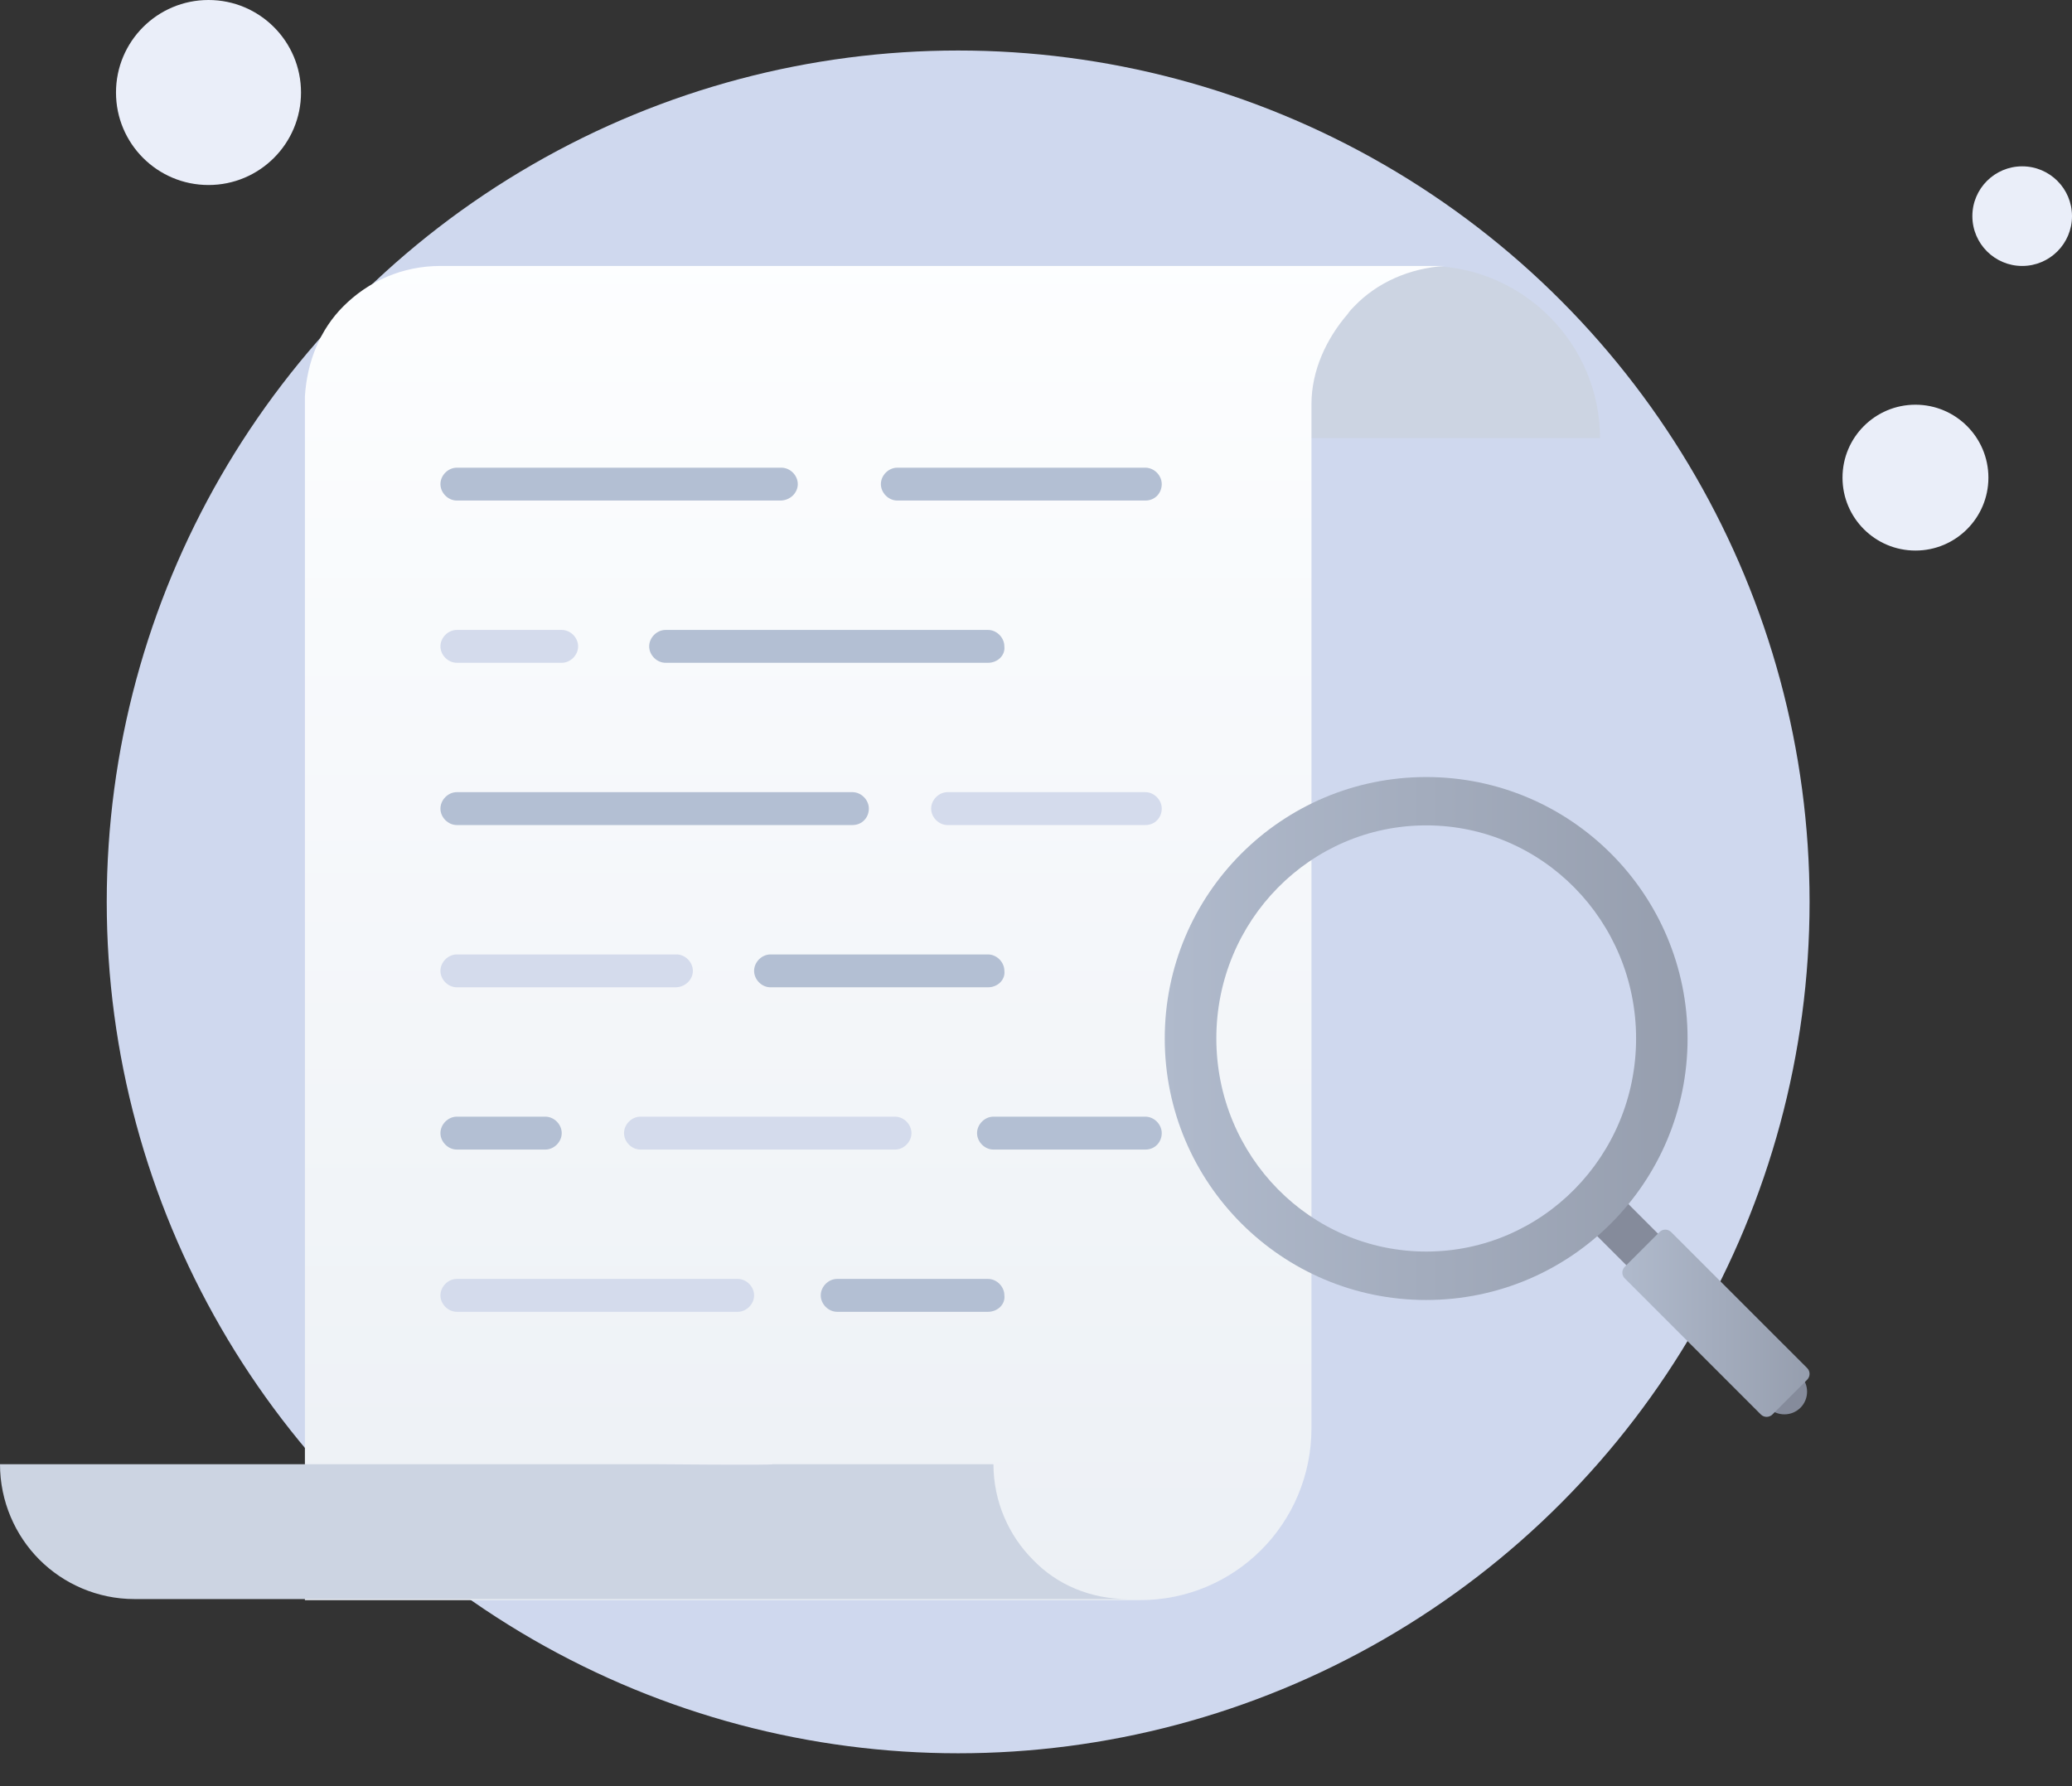 <svg width="58" height="50" viewBox="0 0 58 50" fill="none" xmlns="http://www.w3.org/2000/svg">
<rect x="0" y="0" width="58" height="50" fill="#333333" stroke="none"/>
<circle cx="26.821" cy="25.247" r="23.833" fill="#CFD8EE"/>
<path d="M53.618 15.412C54.745 15.412 55.66 14.498 55.66 13.371C55.66 12.243 54.745 11.329 53.618 11.329C52.49 11.329 51.576 12.243 51.576 13.371C51.576 14.498 52.49 15.412 53.618 15.412Z" fill="#EAEEF9"/>
<path d="M56.606 7.445C57.376 7.445 58 6.82 58 6.05C58 5.28 57.376 4.656 56.606 4.656C55.836 4.656 55.211 5.28 55.211 6.05C55.211 6.82 55.836 7.445 56.606 7.445Z" fill="#EAEEF9"/>
<path d="M5.837 5.179C7.267 5.179 8.426 4.02 8.426 2.59C8.426 1.159 7.267 0 5.837 0C4.406 0 3.247 1.159 3.247 2.59C3.247 4.02 4.406 5.179 5.837 5.179Z" fill="#EAEEF9"/>
<path d="M36.038 12.263H23.342V7.445H39.985C40.015 7.445 40.046 7.445 40.076 7.445C42.677 7.506 44.788 9.654 44.788 12.263H39.281" fill="#CCD4E2"/>
<path d="M40.443 7.445C39.464 7.506 38.547 7.905 37.904 8.58C37.843 8.642 37.782 8.703 37.721 8.795C37.139 9.47 36.711 10.36 36.711 11.312V39.975C36.711 42.645 34.569 44.793 31.908 44.793H8.535V11.097C8.596 10.115 8.963 9.225 9.606 8.58C10.309 7.874 11.258 7.445 12.329 7.445H35.854H40.321C40.352 7.445 40.382 7.445 40.443 7.445Z" fill="url(#paint0_linear_5728_13400)"/>
<path d="M32.061 14.012H25.117C24.872 14.012 24.658 13.797 24.658 13.552C24.658 13.306 24.872 13.092 25.117 13.092H32.061C32.306 13.092 32.52 13.306 32.52 13.552C32.52 13.797 32.337 14.012 32.061 14.012Z" fill="#B3BFD3"/>
<path d="M21.843 14.012H12.787C12.543 14.012 12.329 13.797 12.329 13.552C12.329 13.306 12.543 13.092 12.787 13.092H21.873C22.118 13.092 22.332 13.306 22.332 13.552C22.332 13.797 22.118 14.012 21.843 14.012Z" fill="#B3BFD3"/>
<path d="M27.656 18.554H18.631C18.386 18.554 18.172 18.339 18.172 18.094C18.172 17.848 18.386 17.634 18.631 17.634H27.656C27.9 17.634 28.114 17.848 28.114 18.094C28.145 18.339 27.931 18.554 27.656 18.554Z" fill="#B3BFD3"/>
<path d="M15.724 18.554H12.787C12.543 18.554 12.329 18.339 12.329 18.094C12.329 17.848 12.543 17.634 12.787 17.634H15.724C15.969 17.634 16.183 17.848 16.183 18.094C16.183 18.339 15.969 18.554 15.724 18.554Z" fill="#D4DBEC"/>
<path d="M32.061 23.096H26.524C26.279 23.096 26.065 22.881 26.065 22.636C26.065 22.39 26.279 22.175 26.524 22.175H32.061C32.306 22.175 32.52 22.39 32.52 22.636C32.52 22.881 32.336 23.096 32.061 23.096Z" fill="#D4DBEC"/>
<path d="M23.862 23.096H12.787C12.543 23.096 12.329 22.881 12.329 22.636C12.329 22.39 12.543 22.175 12.787 22.175H23.862C24.107 22.175 24.321 22.39 24.321 22.636C24.321 22.881 24.137 23.096 23.862 23.096Z" fill="#B3BFD3"/>
<path d="M27.656 27.638H21.568C21.323 27.638 21.109 27.423 21.109 27.178C21.109 26.932 21.323 26.718 21.568 26.718H27.656C27.9 26.718 28.115 26.932 28.115 27.178C28.145 27.423 27.931 27.638 27.656 27.638Z" fill="#B3BFD3"/>
<path d="M18.906 27.638H12.787C12.543 27.638 12.329 27.423 12.329 27.178C12.329 26.932 12.543 26.718 12.787 26.718H18.937C19.181 26.718 19.395 26.932 19.395 27.178C19.395 27.423 19.181 27.638 18.906 27.638Z" fill="#D4DBEC"/>
<path d="M32.061 32.18H27.808C27.564 32.18 27.35 31.965 27.35 31.72C27.35 31.474 27.564 31.259 27.808 31.259H32.061C32.306 31.259 32.52 31.474 32.52 31.72C32.52 31.965 32.336 32.18 32.061 32.18Z" fill="#B3BFD3"/>
<path d="M25.055 32.18H17.927C17.682 32.18 17.468 31.965 17.468 31.72C17.468 31.474 17.682 31.259 17.927 31.259H25.055C25.3 31.259 25.514 31.474 25.514 31.72C25.514 31.965 25.3 32.18 25.055 32.18Z" fill="#D4DBEC"/>
<path d="M15.265 32.18H12.787C12.543 32.18 12.329 31.965 12.329 31.72C12.329 31.474 12.543 31.259 12.787 31.259H15.265C15.51 31.259 15.724 31.474 15.724 31.72C15.724 31.965 15.51 32.18 15.265 32.18Z" fill="#B3BFD3"/>
<path d="M27.656 36.722H23.434C23.189 36.722 22.975 36.507 22.975 36.262C22.975 36.016 23.189 35.801 23.434 35.801H27.656C27.901 35.801 28.115 36.016 28.115 36.262C28.145 36.507 27.931 36.722 27.656 36.722Z" fill="#B3BFD3"/>
<path d="M20.65 36.722H12.787C12.543 36.722 12.329 36.507 12.329 36.262C12.329 36.016 12.543 35.801 12.787 35.801H20.65C20.895 35.801 21.109 36.016 21.109 36.262C21.109 36.507 20.895 36.722 20.65 36.722Z" fill="#D4DBEC"/>
<path d="M21.629 40.988H27.809C27.809 42.031 28.237 42.983 28.91 43.658C29.583 44.364 30.531 44.763 31.572 44.763H3.763C2.723 44.763 1.774 44.333 1.101 43.658C0.428 42.983 0 42.031 0 40.988H18.294C18.294 40.988 21.69 41.019 21.629 40.988Z" fill="#CCD4E2"/>
<path d="M48.158 38.049L44.295 34.189L45.181 33.304L49.041 37.166L48.158 38.049Z" fill="#858B9B"/>
<path d="M49.501 39.407L46.539 36.445C46.292 36.197 46.292 35.794 46.539 35.547C46.786 35.3 47.189 35.3 47.437 35.547L50.399 38.509C50.646 38.756 50.646 39.159 50.399 39.407C50.151 39.654 49.748 39.654 49.501 39.407Z" fill="#858B9B"/>
<path d="M49.29 39.596L45.48 35.785C45.391 35.697 45.391 35.553 45.48 35.462L46.454 34.488C46.542 34.399 46.686 34.399 46.777 34.488L50.588 38.298C50.676 38.387 50.676 38.53 50.588 38.622L49.614 39.596C49.522 39.685 49.379 39.685 49.29 39.596Z" fill="url(#paint1_linear_5728_13400)"/>
<path d="M39.923 21.752C35.88 21.752 32.604 25.029 32.604 29.071C32.604 33.111 35.88 36.391 39.92 36.391C43.963 36.391 47.239 33.114 47.239 29.071C47.239 25.029 43.963 21.752 39.923 21.752ZM39.923 35.035C36.677 35.035 34.048 32.363 34.048 29.068C34.048 25.774 36.677 23.105 39.923 23.105C43.169 23.105 45.798 25.777 45.798 29.071C45.798 32.366 43.166 35.035 39.923 35.035Z" fill="url(#paint2_linear_5728_13400)"/>
<defs>
<linearGradient id="paint0_linear_5728_13400" x1="24.479" y1="6.581" x2="24.479" y2="45.196" gradientUnits="userSpaceOnUse">
<stop stop-color="#FDFEFF"/>
<stop offset="0.996" stop-color="#ECF0F5"/>
</linearGradient>
<linearGradient id="paint1_linear_5728_13400" x1="45.411" y1="37.042" x2="50.655" y2="37.042" gradientUnits="userSpaceOnUse">
<stop stop-color="#B0BACC"/>
<stop offset="1" stop-color="#969EAE"/>
</linearGradient>
<linearGradient id="paint2_linear_5728_13400" x1="32.597" y1="29.073" x2="47.242" y2="29.073" gradientUnits="userSpaceOnUse">
<stop stop-color="#B0BACC"/>
<stop offset="1" stop-color="#969EAE"/>
</linearGradient>
</defs>
</svg>
